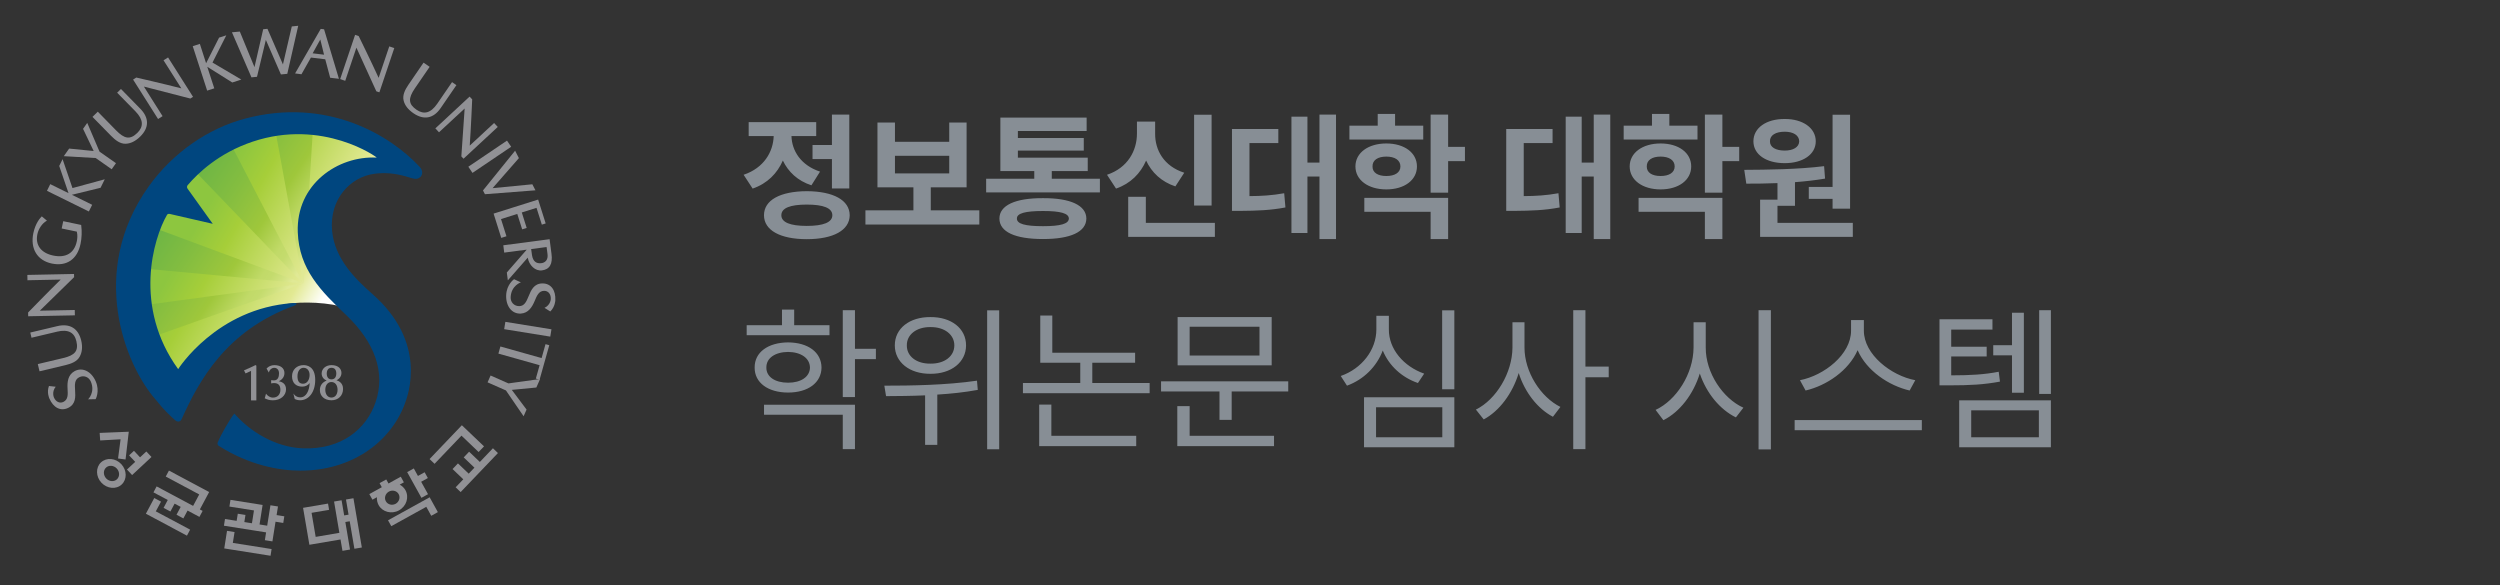 <svg width="500" height="117" viewBox="0 0 500 117" fill="none" xmlns="http://www.w3.org/2000/svg">
<rect x="0" y="0" width="500" height="117" fill="#333333" stroke="none"/>
<path d="M169.859 22.924V37.69H166.386V31.811H162.504V28.994H166.386V22.924H169.859ZM161.355 38.236C166.66 38.264 169.914 40.014 169.941 43.049C169.914 46.057 166.66 47.834 161.355 47.834C156.05 47.834 152.797 46.057 152.797 43.049C152.797 40.014 156.05 38.264 161.355 38.236ZM161.355 40.916C158.047 40.916 156.269 41.6 156.269 43.049C156.269 44.471 158.047 45.182 161.355 45.182C164.664 45.182 166.468 44.471 166.468 43.049C166.468 41.6 164.664 40.916 161.355 40.916ZM163.242 24.428V27.217H158.293C158.375 30.115 160.125 33.041 164.008 34.326L162.285 37.06C159.537 36.172 157.65 34.367 156.57 32.111C155.463 34.654 153.48 36.705 150.527 37.717L148.722 34.955C152.81 33.588 154.642 30.334 154.738 27.217H149.734V24.428H163.242ZM195.863 42.065V44.908H173.086V42.065H182.683V37.471H175.492V24.51H178.992V28.365H189.847V24.51H193.32V37.471H186.156V42.065H195.863ZM178.992 34.682H189.847V31.154H178.992V34.682ZM219.98 35.748V38.482H197.23V35.748H206.855V34.217H200.074V23.525H217.328V26.205H203.574V27.6H216.754V30.115H203.574V31.537H217.547V34.217H210.355V35.748H219.98ZM208.605 39.631C214.101 39.603 217.246 41.08 217.273 43.705C217.246 46.385 214.101 47.807 208.605 47.807C203.027 47.807 199.883 46.385 199.883 43.705C199.883 41.08 203.027 39.603 208.605 39.631ZM208.605 42.201C205.023 42.201 203.355 42.666 203.383 43.705C203.355 44.772 205.023 45.236 208.605 45.236C212.105 45.236 213.746 44.772 213.773 43.705C213.746 42.666 212.105 42.201 208.605 42.201ZM242.32 22.951V41.107H238.82V22.951H242.32ZM242.976 44.58V47.369H225.64V39.357H229.168V44.58H242.976ZM231.027 26.725C231 30.006 232.75 33.232 236.851 34.545L235.074 37.279C232.271 36.35 230.33 34.49 229.222 32.111C228.115 34.668 226.119 36.719 223.207 37.717L221.402 34.955C225.586 33.56 227.39 30.088 227.39 26.725V24.318H231.027V26.725ZM267.203 22.924V47.807H263.894V35.31H261.488V46.603H258.289V23.334H261.488V32.522H263.894V22.924H267.203ZM255.664 25.795V28.611H249.894V39.221C252.3 39.207 254.433 39.084 256.84 38.647L257.086 41.49C254.05 42.065 251.398 42.147 248.117 42.174H246.394V25.795H255.664ZM284.648 25.139V27.9H269.883V25.139H275.543V22.787H279.015V25.139H284.648ZM277.265 28.693C280.875 28.693 283.39 30.553 283.39 33.287C283.39 36.022 280.875 37.881 277.265 37.881C273.656 37.881 271.086 36.022 271.086 33.287C271.086 30.553 273.656 28.693 277.265 28.693ZM277.265 31.318C275.597 31.318 274.476 32.002 274.504 33.287C274.476 34.545 275.597 35.201 277.265 35.201C278.933 35.201 280.082 34.545 280.082 33.287C280.082 32.002 278.933 31.318 277.265 31.318ZM289.625 22.924V29.377H292.988V32.221H289.625V38.537H286.125V22.924H289.625ZM289.625 39.576V47.807H286.125V42.365H272.863V39.576H289.625ZM322.054 22.924V47.807H318.746V35.31H316.34V46.603H313.14V23.334H316.34V32.522H318.746V22.924H322.054ZM310.515 25.795V28.611H304.746V39.221C307.152 39.207 309.285 39.084 311.691 38.647L311.937 41.49C308.902 42.065 306.25 42.147 302.968 42.174H301.246V25.795H310.515ZM339.5 25.139V27.9H324.734V25.139H330.394V22.787H333.867V25.139H339.5ZM332.117 28.693C335.726 28.693 338.242 30.553 338.242 33.287C338.242 36.022 335.726 37.881 332.117 37.881C328.508 37.881 325.937 36.022 325.937 33.287C325.937 30.553 328.508 28.693 332.117 28.693ZM332.117 31.318C330.449 31.318 329.328 32.002 329.355 33.287C329.328 34.545 330.449 35.201 332.117 35.201C333.785 35.201 334.933 34.545 334.933 33.287C334.933 32.002 333.785 31.318 332.117 31.318ZM344.476 22.924V29.377H347.84V32.221H344.476V38.537H340.976V22.924H344.476ZM344.476 39.576V47.807H340.976V42.365H327.715V39.576H344.476ZM370.015 22.951V41.736H366.515V39.768H361.758V37.389H366.515V22.951H370.015ZM370.562 44.58V47.369H352.023V39.932H355.496V36.623C353.267 36.719 351.148 36.732 349.261 36.732L348.851 33.971C353.418 33.943 359.57 33.889 364.82 33.232L365.011 35.721C363.043 36.049 361.006 36.281 358.996 36.432V41.162H355.496V44.58H370.562ZM356.945 23.799C360.554 23.771 363.152 25.604 363.152 28.256C363.152 30.908 360.554 32.631 356.945 32.631C353.254 32.631 350.683 30.908 350.683 28.256C350.683 25.604 353.226 23.771 356.945 23.799ZM356.945 26.342C355.168 26.342 353.965 27.025 353.992 28.256C353.965 29.459 355.168 30.115 356.945 30.115C358.613 30.115 359.816 29.459 359.843 28.256C359.816 27.025 358.613 26.342 356.945 26.342ZM165.898 65.041V67.041H149.336V65.041H156.398V61.916H158.836V65.041H165.898ZM157.617 68.478C161.617 68.51 164.273 70.447 164.304 73.51C164.273 76.541 161.617 78.51 157.617 78.51C153.617 78.51 150.898 76.541 150.929 73.51C150.898 70.447 153.617 68.51 157.617 68.478ZM157.617 70.385C154.992 70.416 153.242 71.635 153.273 73.51C153.242 75.353 154.992 76.541 157.617 76.541C160.211 76.541 161.961 75.353 161.992 73.51C161.961 71.635 160.211 70.416 157.617 70.385ZM170.992 62.041V69.76H175.179V71.822H170.992V79.416H168.554V62.041H170.992ZM170.992 80.947V89.822H168.554V82.947H152.804V80.947H170.992ZM186.086 63.416C190.242 63.385 193.211 65.666 193.211 69.072C193.211 72.447 190.242 74.791 186.086 74.76C181.929 74.791 178.961 72.447 178.961 69.072C178.961 65.666 181.929 63.385 186.086 63.416ZM186.086 65.416C183.304 65.385 181.336 66.916 181.367 69.072C181.336 71.26 183.304 72.76 186.086 72.728C188.898 72.76 190.867 71.26 190.867 69.072C190.867 66.916 188.898 65.385 186.086 65.416ZM199.836 62.072V89.853H197.429V62.072H199.836ZM176.867 77.135C182.086 77.135 189.211 77.041 195.398 76.135L195.554 77.978C192.898 78.463 190.133 78.76 187.461 78.916V88.978H185.023V79.072C182.195 79.197 179.523 79.213 177.211 79.228L176.867 77.135ZM227.023 70.541V72.541H218.461V76.603H229.929V78.635H204.586V76.603H216.054V72.541H208.054V63.103H210.461V70.541H227.023ZM227.242 87.166V89.228H207.836V80.916H210.273V87.166H227.242ZM257.648 76.26V78.291H246.336V83.978H243.898V78.291H232.211V76.26H257.648ZM254.336 63.416V73.072H235.523V63.416H254.336ZM237.929 65.353V71.103H251.898V65.353H237.929ZM254.804 87.166V89.228H235.461V81.228H237.929V87.166H254.804ZM290.867 62.072V77.853H288.429V62.072H290.867ZM290.867 79.447V89.447H272.804V79.447H290.867ZM275.211 81.447V87.447H288.461V81.447H275.211ZM277.773 65.885C277.742 69.822 280.742 73.291 284.836 74.728L283.586 76.603C280.367 75.494 277.804 73.15 276.554 70.103C275.32 73.353 272.726 75.916 269.398 77.135L268.148 75.197C272.367 73.728 275.273 69.978 275.273 65.885V63.166H277.773V65.885ZM304.898 69.51C304.898 74.416 308.148 79.447 312.086 81.385L310.586 83.353C307.523 81.744 304.961 78.463 303.742 74.603C302.492 78.713 299.867 82.213 296.742 83.885L295.179 81.916C299.242 79.916 302.461 74.572 302.492 69.51V64.447H304.898V69.51ZM317.086 62.041V73.322H321.742V75.447H317.086V89.822H314.648V62.041H317.086ZM341.148 69.51C341.117 74.572 344.586 79.697 348.679 81.541L347.179 83.478C344.023 81.932 341.289 78.666 339.961 74.697C338.664 78.9 335.929 82.4 332.679 84.041L331.117 81.978C335.242 80.072 338.679 74.791 338.711 69.51V64.447H341.148V69.51ZM354.179 62.041V89.885H351.711V62.041H354.179ZM372.773 66.135C372.773 70.885 378.211 75.135 383.054 76.041L381.929 78.103C377.742 77.135 373.32 74.15 371.523 70.041C369.726 74.135 365.32 77.119 361.117 78.103L359.992 76.041C364.804 75.103 370.211 70.916 370.211 66.135V64.01H372.773V66.135ZM384.367 84.01V86.041H358.929V84.01H384.367ZM398.492 63.853V65.916H390.242V69.353H397.336V71.291H390.242V75.072C394.258 75.057 396.758 74.916 399.742 74.353L399.992 76.322C396.773 76.916 394.148 77.072 389.648 77.072H387.898V63.853H398.492ZM410.179 62.041V78.791H407.836V62.041H410.179ZM404.773 62.541V78.541H402.398V71.072H398.648V69.041H402.398V62.541H404.773ZM410.179 80.072V89.447H391.836V80.072H410.179ZM394.242 82.072V87.447H407.773V82.072H394.242Z" fill="#878E95"/>
<g clip-path="url(#clip0_316_8577)">
<path d="M93.751 90.419C93.751 90.419 92.85 91.362 92.743 91.48C92.866 91.592 94.886 93.532 94.886 93.532L93.74 94.732C93.74 94.732 91.709 92.796 91.592 92.679C91.485 92.791 90.616 93.698 90.51 93.809C90.627 93.921 92.658 95.862 92.658 95.862C92.658 95.862 91.245 97.338 91.128 97.461C91.24 97.568 92.018 98.314 92.13 98.415C92.247 98.287 99.466 90.739 99.588 90.611C99.476 90.51 98.692 89.758 98.586 89.651C98.469 89.774 95.968 92.391 95.968 92.391C95.968 92.391 93.943 90.451 93.82 90.339C93.788 90.376 93.745 90.414 93.745 90.414L93.751 90.419Z" fill="#919195"/>
<path d="M96.805 89.273C96.677 89.156 92.498 85.168 92.37 85.045C92.338 85.083 92.301 85.12 92.301 85.12C92.301 85.12 86.037 91.677 85.914 91.81C86.021 91.917 86.805 92.663 86.911 92.764C87.039 92.637 92.295 87.13 92.295 87.13C92.295 87.13 95.595 90.286 95.723 90.403L96.805 89.273Z" fill="#919195"/>
<path d="M20.204 92.471C19.112 93.495 19.144 95.318 20.284 96.539C21.425 97.76 23.243 97.925 24.336 96.901C25.434 95.878 25.397 94.049 24.261 92.829C23.12 91.608 21.303 91.448 20.204 92.477V92.471ZM21.207 93.522C21.788 92.978 22.753 93.058 23.355 93.703C23.957 94.348 23.973 95.318 23.387 95.862C22.801 96.406 21.836 96.326 21.233 95.681C20.636 95.035 20.626 94.065 21.207 93.522Z" fill="#919195"/>
<path d="M30.227 91.32C30.227 91.32 29.368 90.403 29.267 90.296C29.15 90.403 28.009 91.464 28.009 91.464C28.009 91.464 26.905 90.275 26.794 90.163C26.687 90.259 25.925 90.968 25.818 91.069C25.93 91.181 27.039 92.37 27.039 92.37C27.039 92.37 25.509 93.799 25.392 93.905C25.493 94.012 26.314 94.902 26.42 95.009C26.543 94.902 30.173 91.506 30.296 91.394C30.264 91.357 30.227 91.32 30.227 91.32Z" fill="#919195"/>
<path d="M25.631 86.351C25.631 86.351 20.103 86.575 19.933 86.581C19.938 86.73 20.023 87.945 20.034 88.089C20.199 88.079 24.117 87.86 24.117 87.86C24.117 87.86 23.638 91.533 23.611 91.698C23.755 91.714 24.96 91.885 25.109 91.901C25.13 91.73 25.727 86.533 25.754 86.341C25.695 86.341 25.637 86.341 25.637 86.341L25.631 86.351Z" fill="#919195"/>
<path d="M70.87 109.754L72.368 109.498L70.689 99.647L70.588 99.663C70.588 99.663 69.345 99.876 69.196 99.903C69.218 100.068 69.713 102.931 69.713 102.931L68.834 103.085C68.834 103.085 68.349 100.223 68.317 100.052L66.813 100.308L67.874 106.566C66.685 106.764 63.135 107.377 63.135 107.377L62.314 102.563C62.314 102.563 65.656 101.992 65.816 101.966L65.608 100.718C65.608 100.718 65.598 100.718 65.582 100.718L60.613 101.566C60.922 103.341 61.855 108.811 61.877 108.955L68.103 107.894L68.493 110.165L70.001 109.909C69.975 109.738 69.068 104.402 69.068 104.402L69.942 104.253C69.942 104.253 70.854 109.594 70.881 109.754H70.87Z" fill="#919195"/>
<path d="M40.435 102.131C40.435 102.131 40.26 102.04 39.972 101.886L41.832 98.405C41.79 98.383 41.747 98.362 41.747 98.362C41.747 98.362 33.937 94.193 33.788 94.113L33.148 95.313C33.297 95.398 39.844 98.89 39.844 98.89C39.844 98.89 39.097 100.287 38.623 101.177L31.325 97.28L30.691 98.474C30.834 98.549 33.553 99.999 33.553 99.999C33.553 99.999 32.785 101.433 32.716 101.571L34.081 102.302C34.156 102.163 34.923 100.729 34.923 100.729L36.139 101.374C36.139 101.374 35.376 102.808 35.302 102.947L36.672 103.682C36.746 103.544 37.514 102.11 37.514 102.11C37.514 102.11 39.742 103.299 39.886 103.379L40.526 102.179C40.483 102.158 40.441 102.136 40.441 102.136L40.435 102.131ZM32.205 100.324L30.85 99.604L29.177 102.744L37.392 107.132L38.026 105.932C37.877 105.852 31.16 102.27 31.16 102.27C31.16 102.27 32.124 100.468 32.205 100.324Z" fill="#919195"/>
<path d="M46.913 106.412C46.865 106.407 46.817 106.396 46.817 106.396C46.817 106.396 45.553 106.193 45.404 106.172L44.85 109.685L54.109 111.151L54.317 109.808C54.152 109.786 46.566 108.582 46.566 108.582C46.566 108.582 46.886 106.566 46.913 106.401V106.412ZM55.32 103.016C55.32 103.016 55.57 101.443 55.597 101.289C55.549 101.289 55.495 101.278 55.495 101.278C55.495 101.278 54.237 101.081 54.088 101.054L53.438 105.138L51.908 104.893L52.521 100.99C52.473 100.98 52.425 100.974 52.425 100.974C52.425 100.974 46.268 99.999 46.092 99.972L45.884 101.315C46.049 101.337 50.794 102.088 50.794 102.088C50.794 102.088 50.516 103.853 50.388 104.653C49.535 104.519 48.869 104.413 48.869 104.413C48.869 104.413 49.072 103.133 49.093 102.984C49.045 102.984 48.992 102.973 48.992 102.973C48.992 102.973 47.707 102.765 47.558 102.744C47.536 102.899 47.328 104.167 47.328 104.167C47.328 104.167 45.153 103.826 44.999 103.8L44.786 105.143L53.219 106.476L52.974 108.038L54.483 108.278C54.509 108.112 55.106 104.343 55.106 104.343C55.106 104.343 56.498 104.562 56.652 104.589L56.86 103.261C56.706 103.235 55.314 103.016 55.314 103.016H55.32Z" fill="#919195"/>
<path d="M82.668 93.74C82.668 93.74 81.575 94.348 81.436 94.422C81.516 94.566 84.198 99.423 84.288 99.567C84.416 99.498 85.477 98.911 85.605 98.837C85.525 98.693 84.23 96.352 84.23 96.352C84.23 96.352 85.434 95.686 85.573 95.611C85.509 95.483 84.997 94.577 84.928 94.449C84.795 94.524 83.59 95.19 83.59 95.19C83.59 95.19 82.833 93.825 82.758 93.681C82.716 93.708 82.673 93.735 82.673 93.735L82.668 93.74Z" fill="#919195"/>
<path d="M85.84 99.508C85.84 99.508 77.752 103.981 77.603 104.061C77.672 104.189 78.184 105.111 78.259 105.234C78.403 105.148 85.258 101.363 85.258 101.363C85.258 101.363 86.17 103.021 86.25 103.16C86.378 103.085 87.439 102.499 87.572 102.424C87.498 102.28 86.01 99.594 85.93 99.455C85.888 99.476 85.84 99.503 85.84 99.503V99.508Z" fill="#919195"/>
<path d="M80.157 95.339L77.704 96.699H77.699L77.251 95.888L75.913 96.629L76.361 97.44L73.866 98.82L74.49 99.94L75.385 99.444C75.348 99.972 75.45 100.51 75.716 101.012C76.494 102.414 78.328 102.888 79.805 102.067C81.287 101.251 81.863 99.444 81.09 98.042C80.812 97.546 80.413 97.179 79.944 96.928L80.775 96.464L80.157 95.345V95.339ZM79.128 100.756C78.419 101.15 77.539 100.921 77.171 100.249C76.793 99.578 77.075 98.714 77.779 98.319C78.488 97.93 79.362 98.154 79.736 98.831C80.103 99.503 79.832 100.367 79.128 100.761V100.756Z" fill="#919195"/>
<path d="M110.053 62.293L108.901 61.568C110.122 61.008 110.159 59.792 110.159 59.792C110.207 58.843 109.648 58.161 108.843 58.166C107.771 58.166 107.377 59.121 106.924 60.214C106.433 61.392 105.676 62.623 104.178 62.714C102.366 62.826 101.139 61.216 101.235 59.014C101.326 56.866 102.808 55.842 102.808 55.842L104.173 56.471C104.173 56.471 102.254 57.1 102.131 59.414C102.072 60.437 102.824 61.232 103.826 61.226C104.898 61.221 105.282 60.304 105.724 59.238C106.215 58.044 106.78 56.695 108.491 56.684C110.159 56.674 111.167 57.996 111.066 60.054C111.066 60.054 111.034 61.365 110.053 62.293Z" fill="#919195"/>
<path d="M9.788 77.198L11.142 77.347C10.294 78.382 10.784 79.49 10.784 79.49C11.158 80.365 11.957 80.738 12.682 80.381C13.647 79.906 13.583 78.883 13.509 77.699C13.434 76.425 13.573 74.986 14.884 74.25C16.473 73.36 18.275 74.266 19.154 76.292C20.007 78.264 19.128 79.832 19.128 79.832L17.624 79.864C17.624 79.864 19.074 78.462 18.173 76.329C17.779 75.385 16.755 74.996 15.854 75.444C14.889 75.919 14.948 76.905 15.017 78.062C15.097 79.352 15.183 80.812 13.653 81.569C12.155 82.31 10.667 81.564 9.862 79.672C9.862 79.672 9.308 78.472 9.788 77.209V77.198Z" fill="#919195"/>
<path d="M8.364 43.272L8.268 43.368C8.092 43.544 7.101 44.572 6.669 46.625C6.013 49.77 7.474 52.105 10.363 52.708C13.312 53.326 15.465 51.86 16.105 48.789C16.355 47.584 16.403 46.353 16.249 45.105L16.233 44.988L12.645 44.236L12.336 45.697L15.364 46.326C15.54 47.03 15.47 47.755 15.364 48.251C14.868 50.628 13.184 51.641 10.63 51.108C8.236 50.607 7.021 49.034 7.474 46.849C7.703 45.751 8.428 44.668 9.324 44.167L9.388 44.13L8.364 43.277V43.272Z" fill="#919195"/>
<path d="M17.454 24.57L16.611 25.77L18.733 30.205L13.829 29.715L12.757 31.234L19.143 31.607C19.218 31.661 22.337 33.852 22.337 33.852L23.195 32.636C23.195 32.636 19.975 30.371 19.906 30.328L17.448 24.576L17.454 24.57Z" fill="#919195"/>
<path d="M104.722 83.249L105.314 81.916L102.36 77.976L107.27 77.502L108.022 75.801L101.689 76.681C101.598 76.644 98.117 75.103 98.117 75.103L97.514 76.468C97.514 76.468 101.118 78.056 101.187 78.088L104.722 83.254V83.249Z" fill="#919195"/>
<path d="M14.495 37.615L12.517 31.831L11.845 33.191L13.706 38.628C13.455 38.506 10.049 36.827 10.049 36.827L9.393 38.164L17.773 42.296L18.434 40.958L14.372 38.959L20.114 37.557L20.951 35.856L14.49 37.615H14.495Z" fill="#919195"/>
<path d="M42.499 12.512L45.26 7.064L43.815 7.527L41.219 12.65C41.134 12.384 39.972 8.775 39.972 8.775L38.548 9.239L41.432 18.125L42.856 17.667L41.454 13.36L46.459 16.499L48.261 15.913L42.499 12.512Z" fill="#919195"/>
<path d="M50.292 15.47L51.401 15.359L53.171 7.98L56.183 14.889L57.457 14.767L59.643 5.155L58.358 5.288L56.588 12.885L53.491 5.763L52.638 5.848L50.895 13.429L47.963 6.312L46.39 6.461L50.292 15.47Z" fill="#919195"/>
<path d="M64.803 5.859L64.148 5.779L59.019 14.687L60.294 14.852L62.186 11.51L65.049 11.856L66.035 15.55L67.784 15.758L64.814 5.859H64.803ZM64.062 7.906C64.222 8.455 64.702 10.566 64.809 10.939L62.532 10.662L64.057 7.906H64.062Z" fill="#919195"/>
<path d="M101.4 28.121L93.665 33.346L94.497 34.579L102.232 29.354L101.4 28.121Z" fill="#919195"/>
<path d="M101.07 64.371L100.834 65.834L110.054 67.324L110.291 65.861L101.07 64.371Z" fill="#919195"/>
<path d="M87.45 20.743C86.143 22.646 84.768 22.955 83.307 21.948C81.655 20.812 81.601 19.677 82.982 17.662L85.93 13.365L84.709 12.528L81.692 16.936C81.047 17.891 80.455 18.978 80.722 20.098C80.951 21.063 81.607 21.905 82.689 22.651C84.757 24.069 86.692 23.723 88.137 21.612L91.282 17.027L90.408 16.425L87.45 20.743Z" fill="#919195"/>
<path d="M27.092 22.278C28.707 23.931 28.739 25.333 27.471 26.575C26.037 27.977 24.912 27.812 23.206 26.063L19.559 22.337L18.498 23.376L22.241 27.193C23.051 28.004 24.011 28.798 25.151 28.75C26.148 28.707 27.103 28.233 28.041 27.316C29.837 25.562 29.864 23.595 28.078 21.766L24.192 17.795L23.43 18.541L27.092 22.273V22.278Z" fill="#919195"/>
<path d="M11.398 66.334C13.642 65.8 14.863 66.493 15.273 68.221C15.732 70.172 15.012 71.051 12.634 71.611L7.559 72.816L7.906 74.261L13.104 73.024C14.218 72.747 15.39 72.341 15.94 71.329C16.419 70.46 16.547 69.383 16.244 68.109C15.662 65.667 13.946 64.633 11.462 65.225L6.056 66.509L6.301 67.549L11.392 66.339L11.398 66.334Z" fill="#919195"/>
<path d="M96.597 38.09L96.987 38.842L107.089 38.063L106.47 36.858L98.517 37.631L103.778 31.623L103.021 30.141L96.597 38.09Z" fill="#919195"/>
<path d="M100.196 43.815C100.473 43.73 103.181 42.872 103.453 42.786L104.434 45.873L105.335 45.585L104.359 42.493C104.626 42.408 107.041 41.646 107.302 41.566L108.368 44.93L109.136 44.69L107.627 39.913L98.719 42.722L100.249 47.579L101.289 47.254L100.201 43.805L100.196 43.815Z" fill="#919195"/>
<path d="M109.856 69.042L109.104 68.828L108.32 71.617C108.011 71.531 100.079 69.297 100.079 69.297L99.679 70.721L107.92 73.04L107.169 75.716L107.92 75.924L109.856 69.036V69.042Z" fill="#919195"/>
<path d="M100.66 49.05L100.841 50.522L105.346 49.93L101.363 54.499L101.566 56.071L105.548 51.529C105.809 53.049 107.041 54.254 108.39 54.078C109.92 53.88 110.575 52.819 110.298 50.762L109.92 47.84L100.66 49.056V49.05ZM106.225 49.813C106.497 49.775 109.045 49.445 109.317 49.408L109.504 50.815C109.658 51.983 109.04 52.563 108.203 52.644C107.329 52.724 106.609 52.356 106.401 51.039L106.231 49.818L106.225 49.813Z" fill="#919195"/>
<path d="M33.612 11.488L32.706 12.059L36.267 17.672C32.977 16.819 27.257 15.508 27.257 15.508L26.618 15.913L31.613 23.803L32.514 23.227C32.514 23.227 30.44 19.943 28.777 17.315L38.069 19.709L38.607 19.367L33.606 11.478L33.612 11.488Z" fill="#919195"/>
<path d="M5.47 54.978L5.491 56.05L12.139 55.917C9.708 58.284 5.624 62.495 5.624 62.495L5.635 63.252L14.975 63.066L14.953 61.999C14.953 61.999 11.067 62.079 7.959 62.138L14.82 55.432L14.804 54.792L5.464 54.984L5.47 54.978Z" fill="#919195"/>
<path d="M78.867 9.617L77.854 9.276L75.727 15.572C74.325 12.485 71.739 7.213 71.739 7.213L71.019 6.968L68.034 15.817L69.047 16.163C69.047 16.163 70.294 12.48 71.281 9.532L75.268 18.264L75.876 18.466L78.856 9.617H78.867Z" fill="#919195"/>
<path d="M99.551 25.386L98.82 24.602L93.948 29.123C94.188 25.743 94.438 19.874 94.438 19.874L93.916 19.32L87.071 25.674L87.801 26.458C87.801 26.458 90.653 23.819 92.93 21.702L92.269 31.277L92.701 31.746L99.551 25.392V25.386Z" fill="#919195"/>
<path d="M61.568 46.529C61.568 38.9 67.741 32.711 75.348 32.711C77.193 32.711 78.947 33.079 80.551 33.734C68.359 22.486 49.36 22.774 37.53 34.609C26.063 46.076 25.439 64.27 35.643 76.478C38.292 73.008 41.917 69.01 46.369 65.886C49.845 63.444 54.664 60.997 58.54 60.635C62.207 60.288 67.671 60.64 70.977 62.229C68.391 59.579 65.662 56.604 64.329 54.824C62.596 52.516 61.568 49.642 61.568 46.529Z" fill="url(#paint0_linear_316_8577)"/>
<path d="M60.592 56.631L46.028 28.579C43.336 29.875 40.798 31.581 38.49 33.697L60.496 56.594L60.592 56.631Z" fill="url(#paint1_linear_316_8577)"/>
<path d="M60.667 56.663L62.596 25.674C60.075 25.424 57.532 25.477 55.026 25.839L60.64 56.647L60.667 56.658V56.663Z" fill="url(#paint2_linear_316_8577)"/>
<path d="M60.496 56.599L30.493 45.452C29.475 48.112 28.835 50.89 28.574 53.694L60.576 56.679L60.496 56.599Z" fill="url(#paint3_linear_316_8577)"/>
<path d="M28.761 61.045C29.075 63.215 29.619 65.347 30.392 67.421L60.491 56.754L28.761 61.04V61.045Z" fill="url(#paint4_linear_316_8577)"/>
<path d="M35.067 84.075C34.166 83.291 32.62 81.831 31.234 80.045C24.896 72.928 17.646 54.264 29.704 37.333C34.678 30.355 41.816 25.653 48.912 23.75C65.454 19.309 78.163 27.119 83.979 33.42C84.624 34.124 84.534 35.019 84.038 35.43C83.318 36.038 82.668 35.723 81.218 35.297C78.947 34.641 76.996 34.486 74.9 34.753C70.044 35.376 65.832 39.881 66.419 46.172C66.947 51.919 71.377 56.066 74.49 58.812C85.413 68.434 81.761 78.749 80.871 81.01C77.854 88.708 70.108 94.129 60.07 94.129C55.901 94.129 49.877 93.052 43.815 89.209C43.581 89.108 43.352 88.793 43.639 88.276C44.103 87.103 46.033 83.691 46.87 82.71C49.877 86.186 54.957 89.459 60.603 89.667C68.311 89.95 73.285 85.776 75.103 80.477C77.15 74.522 74.975 68.46 69.212 62.986C64.249 58.268 59.814 53.902 59.553 46.417C59.222 36.832 67.57 31.133 75.322 31.517C75.556 31.527 64.606 23.627 50.538 28.329C43.656 30.642 39.54 34.699 37.557 37.008C37.264 37.365 37.45 37.642 37.551 37.786C37.77 38.101 42.552 44.764 42.552 44.764L33.932 42.781C33.932 42.781 33.569 42.691 33.393 42.989C30.653 47.718 26.612 61.376 35.632 73.823C35.632 73.823 43.314 61.658 58.572 60.619C59.584 60.549 59.456 60.912 58.79 61.157C45.164 66.163 39.785 76.159 36.309 83.862C36.096 84.336 35.531 84.48 35.073 84.07L35.067 84.075Z" fill="#00467F"/>
<path d="M49.114 74.687C49.114 74.687 49.967 74.309 50.207 74.175V80.082H51.273V73.13L51.103 73.019L51.05 73.045C50.271 73.429 49.472 73.791 48.8 74.069L49.114 74.687Z" fill="#919195"/>
<path d="M54.787 76.612C55.656 76.612 56.077 77.059 56.077 77.976C56.077 78.893 55.496 79.522 54.589 79.522C53.939 79.522 53.496 79.085 53.337 78.899L53.203 78.744L52.947 79.661L53.033 79.704C53.406 79.879 53.875 80.061 54.573 80.061C56.098 80.061 57.207 79.128 57.207 77.848C57.207 76.676 56.295 76.34 55.746 76.244C56.349 75.988 56.887 75.439 56.887 74.612C56.887 73.632 56.119 73.034 54.888 73.029C53.843 73.029 53.31 73.712 53.31 73.712L53.768 74.506L53.843 74.282C53.966 73.925 54.355 73.562 54.85 73.562C55.282 73.562 55.805 73.85 55.805 74.677C55.805 75.311 55.623 76.079 54.787 76.079L54.232 76.031V76.686C54.232 76.686 54.547 76.606 54.787 76.612Z" fill="#919195"/>
<path d="M58.667 78.675L58.945 79.799C58.945 79.799 59.392 80.055 60.016 80.055C61.797 80.045 63.044 78.382 63.044 75.983C63.044 73.312 61.418 73.024 60.715 73.024C59.361 73.024 58.406 73.941 58.406 75.252C58.406 76.564 59.185 77.326 60.437 77.326C61.072 77.326 61.573 77.075 61.935 76.612C61.861 78.104 61.274 79.469 60.054 79.474C59.073 79.474 58.657 78.669 58.657 78.669L58.667 78.675ZM60.608 76.745C59.862 76.745 59.494 76.254 59.494 75.252C59.494 74.25 59.984 73.557 60.709 73.557C61.434 73.557 61.919 74.133 61.919 74.996C61.919 75.86 61.472 76.745 60.608 76.745Z" fill="#919195"/>
<path d="M67.288 76.057C67.895 75.785 68.29 75.236 68.29 74.586C68.29 73.866 67.767 73.024 66.291 73.024C65.171 73.024 64.329 73.743 64.329 74.703C64.329 75.412 64.809 75.913 65.331 76.111C64.462 76.452 63.977 77.113 63.977 78.008C63.977 79.229 64.905 80.055 66.291 80.055C67.677 80.055 68.61 79.101 68.61 77.784C68.61 76.569 67.714 76.174 67.293 76.057H67.288ZM65.347 74.714C65.347 74.442 65.416 73.557 66.302 73.557C67.186 73.557 67.261 74.362 67.261 74.714C67.261 74.986 67.192 75.876 66.302 75.876C65.411 75.876 65.347 74.986 65.347 74.714ZM66.285 79.512C65.555 79.512 65.059 78.888 65.059 77.955C65.059 77.022 65.555 76.404 66.285 76.404C67.016 76.404 67.512 77.027 67.512 77.955C67.512 78.883 67.032 79.512 66.285 79.512Z" fill="#919195"/>
</g>
<defs>
<linearGradient id="paint0_linear_316_8577" x1="65.294" y1="58.705" x2="39.796" y2="44.279" gradientUnits="userSpaceOnUse">
<stop stop-color="white"/>
<stop offset="0.2" stop-color="#E2E993"/>
<stop offset="0.76" stop-color="#A6CE39"/>
<stop offset="1" stop-color="#8DC63F"/>
</linearGradient>
<linearGradient id="paint1_linear_316_8577" x1="63.167" y1="49.216" x2="39.391" y2="33.313" gradientUnits="userSpaceOnUse">
<stop stop-color="#E0E995"/>
<stop offset="0.07" stop-color="#D0E17E"/>
<stop offset="0.14" stop-color="#C4DB6D"/>
<stop offset="0.2" stop-color="#C1DA68"/>
<stop offset="0.4" stop-color="#9FC73B"/>
<stop offset="0.7" stop-color="#83BD40"/>
<stop offset="1" stop-color="#6CB545"/>
</linearGradient>
<linearGradient id="paint2_linear_316_8577" x1="66.413" y1="44.37" x2="42.632" y2="28.462" gradientUnits="userSpaceOnUse">
<stop stop-color="#E0E995"/>
<stop offset="0.07" stop-color="#D0E17E"/>
<stop offset="0.14" stop-color="#C4DB6D"/>
<stop offset="0.2" stop-color="#C1DA68"/>
<stop offset="0.4" stop-color="#9FC73B"/>
<stop offset="0.7" stop-color="#83BD40"/>
<stop offset="1" stop-color="#6CB545"/>
</linearGradient>
<linearGradient id="paint3_linear_316_8577" x1="54.669" y1="61.925" x2="30.888" y2="46.017" gradientUnits="userSpaceOnUse">
<stop stop-color="#E0E995"/>
<stop offset="0.07" stop-color="#D0E17E"/>
<stop offset="0.14" stop-color="#C4DB6D"/>
<stop offset="0.2" stop-color="#C1DA68"/>
<stop offset="0.4" stop-color="#9FC73B"/>
<stop offset="0.7" stop-color="#83BD40"/>
<stop offset="1" stop-color="#6CB545"/>
</linearGradient>
<linearGradient id="paint4_linear_316_8577" x1="51.743" y1="66.307" x2="27.956" y2="50.399" gradientUnits="userSpaceOnUse">
<stop stop-color="#E0E995"/>
<stop offset="0.07" stop-color="#D0E17E"/>
<stop offset="0.14" stop-color="#C4DB6D"/>
<stop offset="0.2" stop-color="#C1DA68"/>
<stop offset="0.4" stop-color="#9FC73B"/>
<stop offset="0.7" stop-color="#83BD40"/>
<stop offset="1" stop-color="#6CB545"/>
</linearGradient>
<clipPath id="clip0_316_8577">
<rect width="116.402" height="116.402" fill="white"/>
</clipPath>
</defs>
</svg>
